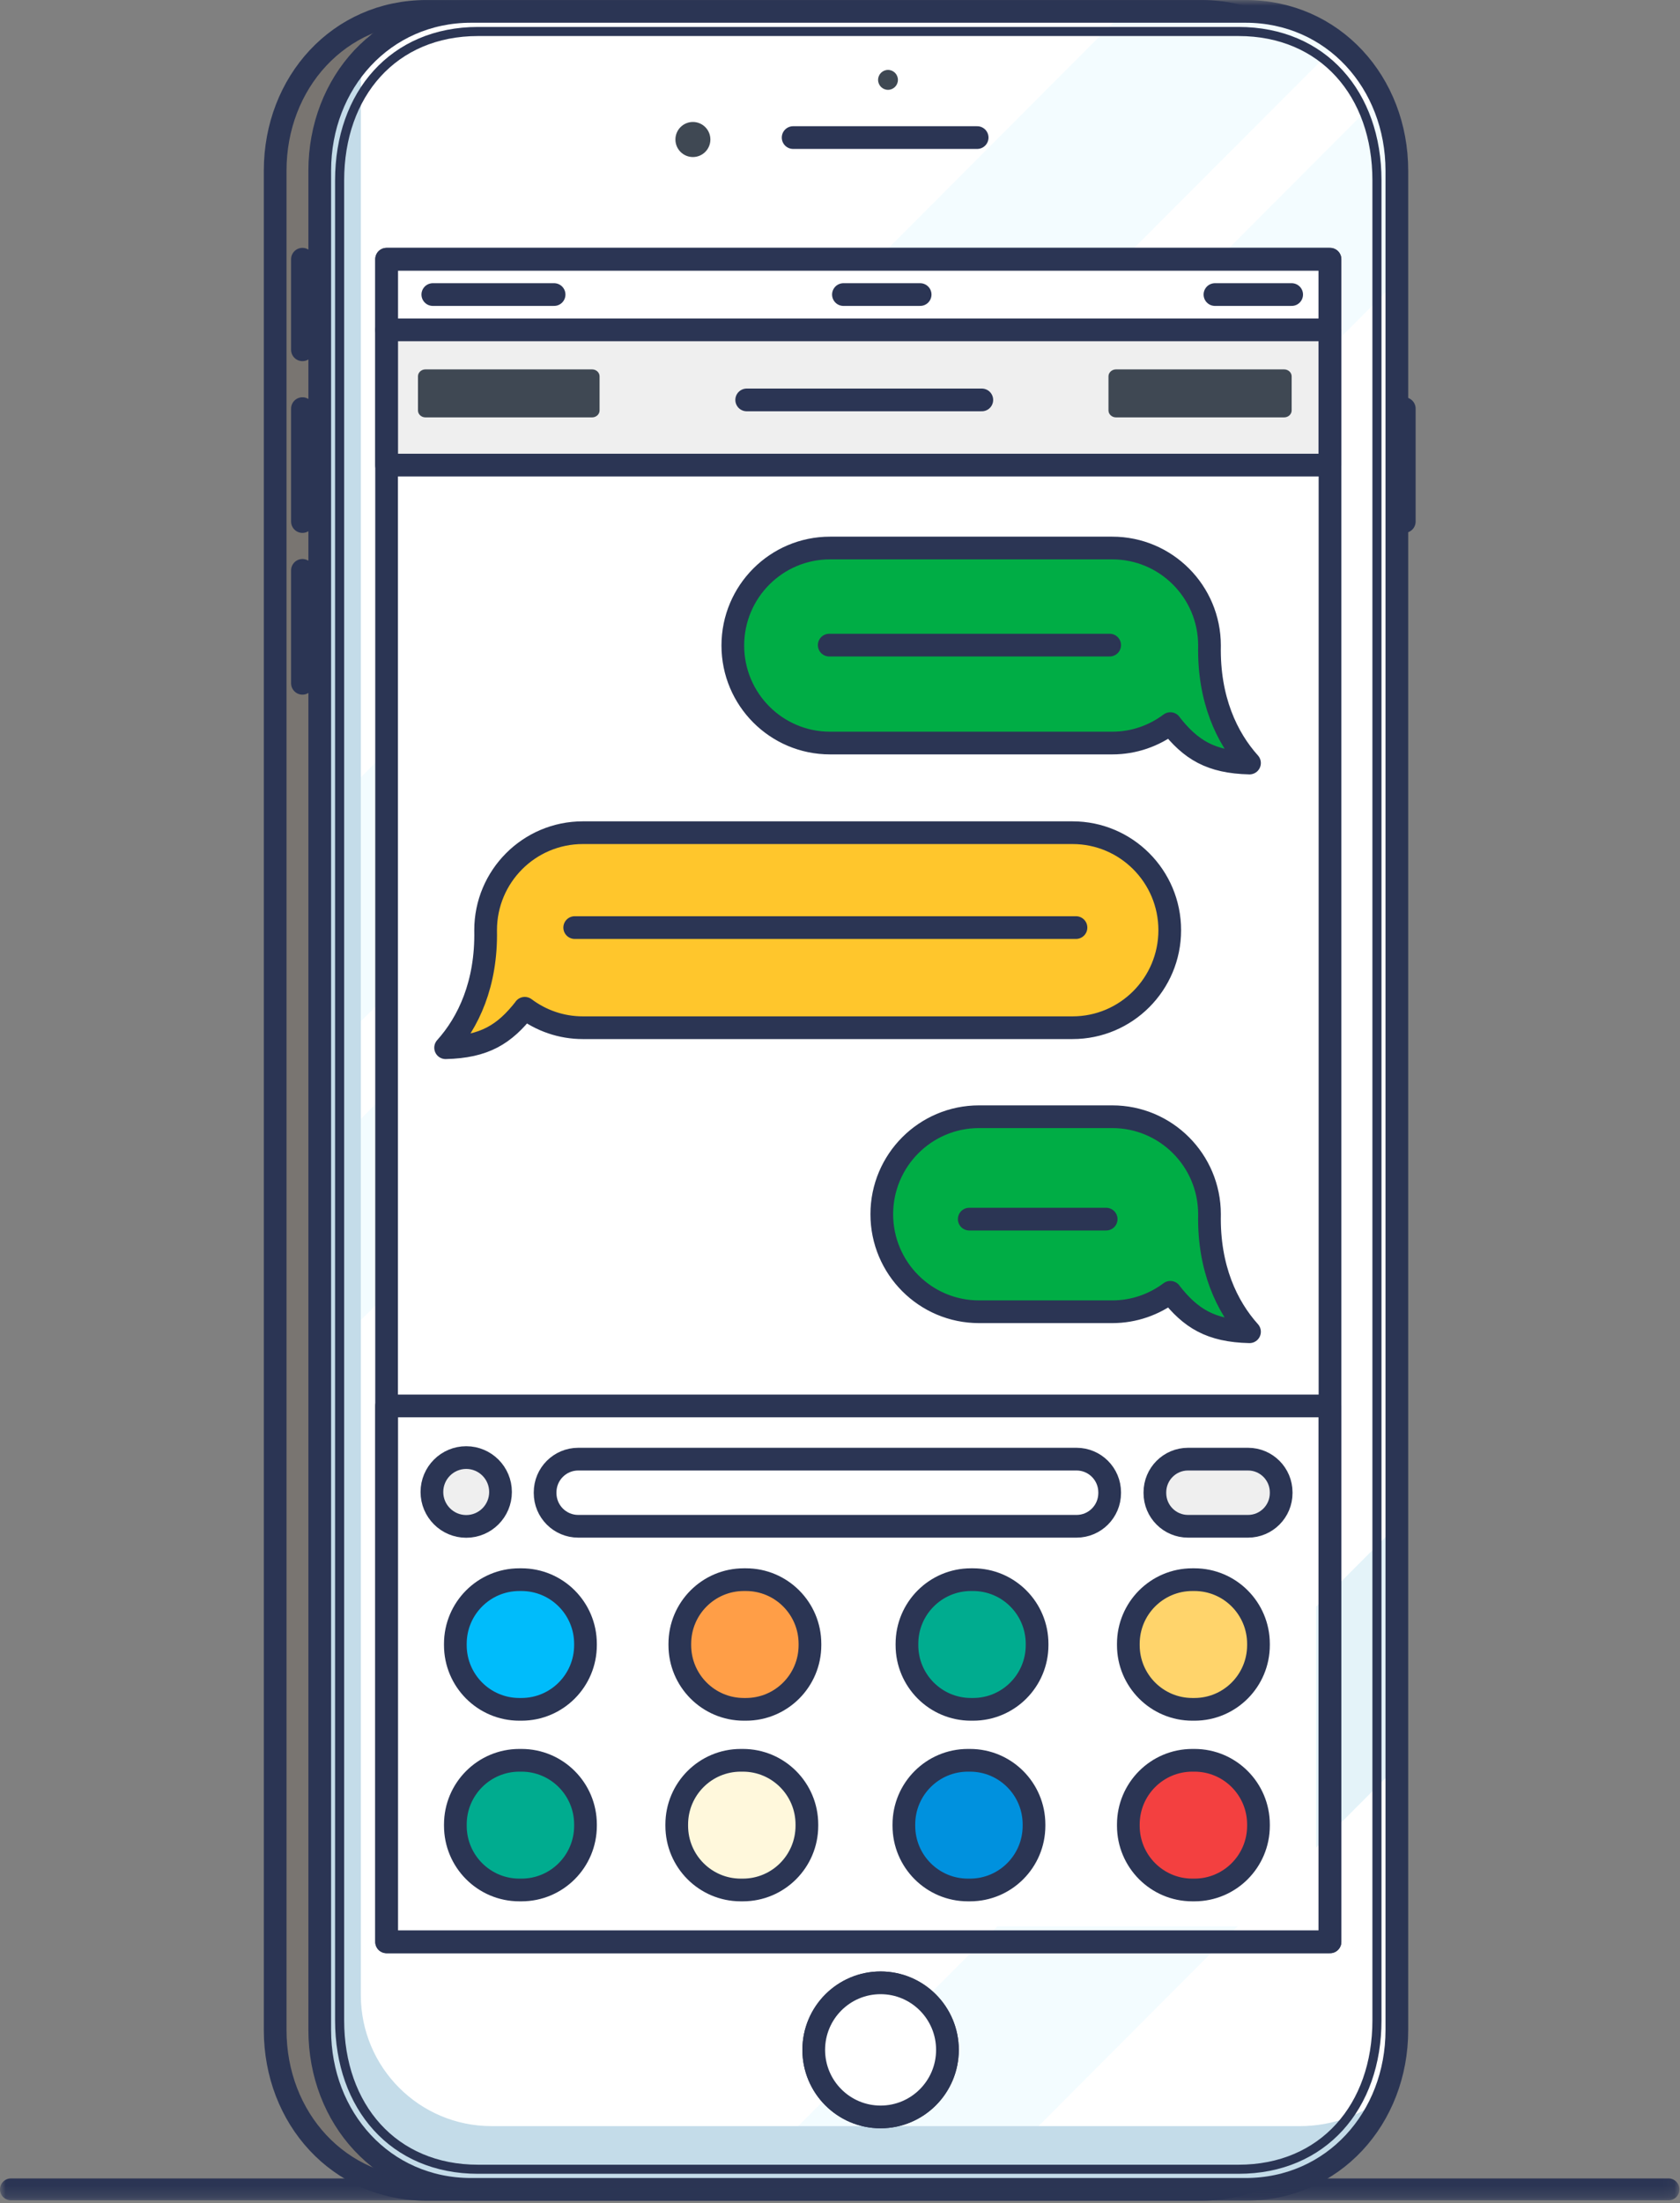 <svg height="194" viewBox="0 0 148 194" width="148" xmlns="http://www.w3.org/2000/svg" xmlns:xlink="http://www.w3.org/1999/xlink"><rect x="0" y="0" width="148" height="194" fill="#808080" stroke="none"/><mask id="a" fill="#fff"><path d="m0 193.801h147.951v-193.801h-147.951z" fill="#fff" fill-rule="evenodd"/></mask><g fill="none" fill-rule="evenodd"><path d="m106.96 192.798h-71.204c-6.359 0-11.515-5.169-11.515-11.545v-168.049c0-6.738 5.449-12.201 12.17-12.201h71.204c6.36 0 11.515 5.169 11.515 11.546v168.049c0 6.739-5.449 12.201-12.17 12.201z" fill="#fff"/><path d="m105.793 192.798h-68.216c-7.727 0-13.336-6.28-13.336-14.027v-163.742c0-7.747 5.609-14.027 13.336-14.027h68.216c7.727 0 13.336 6.28 13.336 14.027v163.742c0 7.747-5.609 14.027-13.336 14.027" fill="#797571"/><path d="m105.793 192.798h-68.216c-7.727 0-13.336-6.28-13.336-14.027v-163.742c0-7.747 5.609-14.027 13.336-14.027h68.216c7.727 0 13.336 6.28 13.336 14.027v163.742c0 7.747-5.609 14.027-13.336 14.027z" stroke="#2b3554" stroke-linecap="round" stroke-linejoin="round" stroke-width="2"/><path d="m110.886 192.798h-71.204c-6.36 0-11.515-5.169-11.515-11.545v-168.049c0-6.738 5.449-12.201 12.17-12.201h71.204c6.359 0 11.515 5.169 11.515 11.546v168.049c0 6.739-5.449 12.201-12.17 12.201" fill="#fff"/><path d="m51.481 70.266c22.33-22.309 44.649-44.631 66.95-66.969-1.921-1.441-4.306-2.294-6.891-2.294h-12.476l-28.919 28.993c-13.993 14.029-27.986 28.058-41.978 42.087v21.472c7.771-7.763 15.543-15.526 23.314-23.29" fill="#f3fcff"/><path d="m49.262 98.729c24.598-24.662 49.197-49.324 73.794-73.985v-12.196c0-1.626-.344-3.167-.95-4.57-10.018 10.044-20.035 20.088-30.053 30.132-21.296 21.351-42.591 42.701-63.886 64.051v17.717z" fill="#f3fcff"/><path d="m115.953 141.476v21.226l7.103-7.121v-21.226z" fill="#e4f3f9"/><path d="m87.867 169.635-23.104 23.164h21.172l23.104-23.164z" fill="#f3fcff"/><path d="m43.302 187.229c-6.36 0-11.515-5.169-11.515-11.545v-168.049c0-1.614.32-3.151.887-4.56-2.748 2.237-4.508 5.648-4.508 9.474v168.049c0 6.376 5.156 11.545 11.515 11.545h71.204c5.112 0 9.48-3.164 11.283-7.641-2.092 1.703-4.757 2.728-7.662 2.728z" fill="#c4dce9"/><path d="m34.057 124.723h83.109v-83.767h-83.109z" fill="#fff" mask="url(#a)"/><path d="m109.72 192.798h-68.216c-7.727 0-13.336-6.28-13.336-14.027v-163.742c0-7.747 5.609-14.027 13.336-14.027h68.216c7.727 0 13.336 6.28 13.336 14.027v163.742c0 7.747-5.609 14.027-13.336 14.027z" mask="url(#a)" stroke="#2b3554" stroke-linecap="round" stroke-linejoin="round" stroke-width="2"/><path d="m109.114 191.027h-67.005c-7.441 0-12.19-5.508-12.19-13.111v-162.03c0-7.604 4.748-13.112 12.19-13.112h67.005c7.441 0 12.189 5.508 12.189 13.112v162.03c0 7.604-4.748 13.111-12.189 13.111z" mask="url(#a)" stroke="#2b3554" stroke-linecap="round" stroke-linejoin="round" stroke-width=".8"/><path d="m34.057 171.003h83.109v-47.193h-83.109z" mask="url(#a)" stroke="#2b3554" stroke-linecap="round" stroke-linejoin="round" stroke-width="2"/><path d="m62.581 12.285c0 .853-.69 1.544-1.54 1.544s-1.54-.691-1.54-1.544.69-1.544 1.54-1.544 1.54.691 1.54 1.544" fill="#3f4853" mask="url(#a)"/><path d="m79.103 7.034c0 .484-.391.876-.874.876s-.874-.392-.874-.876.391-.876.874-.876.874.392.874.876" fill="#3f4853" mask="url(#a)"/><path d="m69.871 12.115h16.211" mask="url(#a)" stroke="#2b3554" stroke-linecap="round" stroke-linejoin="round" stroke-width="2"/><path d="m83.465 180.514c0 3.261-2.637 5.905-5.889 5.905-3.253 0-5.89-2.643-5.89-5.905 0-3.261 2.637-5.905 5.89-5.905 3.252 0 5.889 2.644 5.889 5.905" fill="#efefef" mask="url(#a)"/><path d="m83.465 180.514c0 3.261-2.637 5.905-5.889 5.905-3.253 0-5.89-2.643-5.89-5.905 0-3.261 2.637-5.905 5.89-5.905 3.252 0 5.889 2.644 5.889 5.905z" mask="url(#a)" stroke="#2b3554" stroke-linecap="round" stroke-linejoin="round" stroke-width="2"/><path d="m83.465 180.514c0 3.261-2.637 5.905-5.889 5.905-3.253 0-5.89-2.643-5.89-5.905 0-3.261 2.637-5.905 5.89-5.905 3.252 0 5.889 2.644 5.889 5.905" fill="#fff" mask="url(#a)"/><path d="m83.465 180.514c0 3.261-2.637 5.905-5.889 5.905-3.253 0-5.89-2.643-5.89-5.905 0-3.261 2.637-5.905 5.89-5.905 3.252 0 5.889 2.644 5.889 5.905z" mask="url(#a)" stroke="#2b3554" stroke-linecap="round" stroke-linejoin="round" stroke-width="2"/><path d="m34.057 29.052h83.109v-6.226h-83.109z" fill="#fff" mask="url(#a)"/><path d="m34.057 29.052h83.109v-6.226h-83.109z" mask="url(#a)" stroke="#2b3554" stroke-linecap="round" stroke-linejoin="round" stroke-width="2"/><path d="m34.057 40.956h83.109v-11.904h-83.109z" fill="#efefef" mask="url(#a)"/><path d="m34.057 40.956h83.109v-11.904h-83.109z" mask="url(#a)" stroke="#2b3554" stroke-linecap="round" stroke-linejoin="round" stroke-width="2"/><path d="m52.161 36.755h-14.681c-.364 0-.659-.274-.659-.613v-3c0-.338.295-.613.659-.613h14.681c.364 0 .659.275.659.613v3c0 .339-.295.613-.659.613" fill="#3f4853" mask="url(#a)"/><path d="m113.124 36.755h-14.807c-.367 0-.665-.274-.665-.613v-3c0-.338.298-.613.665-.613h14.807c.367 0 .665.275.665.613v3c0 .339-.298.613-.665.613" fill="#3f4853" mask="url(#a)"/><g stroke="#2b3554" stroke-linecap="round" stroke-linejoin="round" stroke-width="2"><path d="m65.78 35.218h20.713" mask="url(#a)"/><path d="m26.644 22.827v7.976" mask="url(#a)"/><path d="m26.644 35.984v9.944" mask="url(#a)"/><path d="m123.71 35.984v9.944" mask="url(#a)"/><path d="m26.644 50.227v9.944" mask="url(#a)"/><path d="m113.789 25.939h-6.758" mask="url(#a)"/><path d="m81.06 25.939h-6.758" mask="url(#a)"/><path d="m48.813 25.939h-10.684" mask="url(#a)"/></g><path d="m106.551 56.846c0-4.742-3.834-8.587-8.565-8.587h-24.863c-4.731 0-8.565 3.844-8.565 8.587 0 4.743 3.834 8.587 8.565 8.587h24.863c1.921 0 3.688-.642 5.116-1.712v.012c1.792 2.29 3.551 3.381 6.973 3.461-1.985-2.206-3.619-5.608-3.524-10.349" fill="#00ad45" mask="url(#a)"/><path d="m106.551 56.846c0-4.742-3.834-8.587-8.565-8.587h-24.863c-4.731 0-8.565 3.844-8.565 8.587 0 4.743 3.834 8.587 8.565 8.587h24.863c1.921 0 3.688-.642 5.116-1.712v.012c1.792 2.29 3.551 3.381 6.973 3.461-1.985-2.206-3.619-5.608-3.524-10.349z" mask="url(#a)" stroke="#2b3554" stroke-linecap="round" stroke-linejoin="round" stroke-width="2"/><path d="m106.551 106.927c0-4.742-3.834-8.587-8.565-8.587h-11.739c-4.731 0-8.565 3.845-8.565 8.587 0 4.742 3.834 8.587 8.565 8.587h11.739c1.921 0 3.688-.642 5.116-1.712v.012c1.792 2.29 3.551 3.381 6.973 3.461-1.985-2.206-3.619-5.607-3.524-10.348" fill="#00ad45" mask="url(#a)"/><path d="m106.551 106.927c0-4.742-3.834-8.587-8.565-8.587h-11.739c-4.731 0-8.565 3.845-8.565 8.587 0 4.742 3.834 8.587 8.565 8.587h11.739c1.921 0 3.688-.642 5.116-1.712v.012c1.792 2.29 3.551 3.381 6.973 3.461-1.985-2.206-3.619-5.607-3.524-10.348z" mask="url(#a)" stroke="#2b3554" stroke-linecap="round" stroke-linejoin="round" stroke-width="2"/><path d="m42.78 81.915c0-4.742 3.834-8.587 8.565-8.587h43.139c4.731 0 8.565 3.845 8.565 8.587s-3.834 8.587-8.565 8.587h-43.139c-1.921 0-3.688-.642-5.116-1.712v.012c-1.792 2.29-3.551 3.381-6.973 3.461 1.985-2.206 3.619-5.607 3.524-10.348" fill="#ffc62c" mask="url(#a)"/><path d="m42.78 81.915c0-4.742 3.834-8.587 8.565-8.587h43.139c4.731 0 8.565 3.845 8.565 8.587s-3.834 8.587-8.565 8.587c-13.75 0-24.063 0-30.939 0-2.711 0-6.778 0-12.2 0-1.921 0-3.688-.642-5.116-1.712v.012c-1.792 2.29-3.551 3.381-6.973 3.461 1.985-2.206 3.619-5.607 3.524-10.348z" mask="url(#a)" stroke="#2b3554" stroke-linecap="round" stroke-linejoin="round" stroke-width="2"/><path d="m51.578 144.873c0 3.122-2.524 5.653-5.638 5.653h-.188c-3.114 0-5.638-2.531-5.638-5.653v-.114c0-3.122 2.525-5.652 5.638-5.652h.188c3.114 0 5.638 2.531 5.638 5.652z" fill="#00bcfb" mask="url(#a)"/><path d="m51.578 144.873c0 3.122-2.524 5.653-5.638 5.653h-.188c-3.114 0-5.638-2.531-5.638-5.653v-.114c0-3.122 2.525-5.652 5.638-5.652h.188c3.114 0 5.638 2.531 5.638 5.652z" mask="url(#a)" stroke="#2b3554" stroke-width="2"/><path d="m110.865 144.873c0 3.122-2.524 5.653-5.638 5.653h-.188c-3.114 0-5.638-2.531-5.638-5.653v-.114c0-3.122 2.525-5.652 5.638-5.652h.188c3.114 0 5.638 2.531 5.638 5.652z" fill="#ffd46b" mask="url(#a)"/><path d="m110.865 144.873c0 3.122-2.524 5.653-5.638 5.653h-.188c-3.114 0-5.638-2.531-5.638-5.653v-.114c0-3.122 2.525-5.652 5.638-5.652h.188c3.114 0 5.638 2.531 5.638 5.652z" mask="url(#a)" stroke="#2b3554" stroke-linecap="round" stroke-linejoin="round" stroke-width="2"/><path d="m71.353 144.873c0 3.122-2.524 5.653-5.638 5.653h-.188c-3.114 0-5.638-2.531-5.638-5.653v-.114c0-3.122 2.525-5.652 5.638-5.652h.188c3.114 0 5.638 2.531 5.638 5.652z" fill="#ff9e47" mask="url(#a)"/><path d="m71.353 144.873c0 3.122-2.524 5.653-5.638 5.653h-.188c-3.114 0-5.638-2.531-5.638-5.653v-.114c0-3.122 2.525-5.652 5.638-5.652h.188c3.114 0 5.638 2.531 5.638 5.652z" mask="url(#a)" stroke="#2b3554" stroke-width="2"/><path d="m91.362 144.873c0 3.122-2.524 5.653-5.638 5.653h-.188c-3.114 0-5.638-2.531-5.638-5.653v-.114c0-3.122 2.524-5.652 5.638-5.652h.188c3.114 0 5.638 2.531 5.638 5.652z" fill="#00ac8f" mask="url(#a)"/><path d="m91.362 144.873c0 3.122-2.524 5.653-5.638 5.653h-.188c-3.114 0-5.638-2.531-5.638-5.653v-.114c0-3.122 2.524-5.652 5.638-5.652h.188c3.114 0 5.638 2.531 5.638 5.652z" mask="url(#a)" stroke="#2b3554" stroke-linecap="round" stroke-linejoin="round" stroke-width="2"/><path d="m99.401 160.78c0 3.122 2.524 5.653 5.638 5.653h.188c3.114 0 5.638-2.531 5.638-5.653v-.114c0-3.122-2.525-5.652-5.638-5.652h-.188c-3.114 0-5.638 2.531-5.638 5.652z" fill="#f34040" mask="url(#a)"/><path d="m99.401 160.78c0 3.122 2.524 5.653 5.638 5.653h.188c3.114 0 5.638-2.531 5.638-5.653v-.114c0-3.122-2.525-5.652-5.638-5.652h-.188c-3.114 0-5.638 2.531-5.638 5.652z" mask="url(#a)" stroke="#2b3554" stroke-linecap="round" stroke-linejoin="round" stroke-width="2"/><path d="m40.115 160.78c0 3.122 2.524 5.653 5.638 5.653h.188c3.114 0 5.638-2.531 5.638-5.653v-.114c0-3.122-2.524-5.652-5.638-5.652h-.188c-3.114 0-5.638 2.531-5.638 5.652z" fill="#00ac8f" mask="url(#a)"/><path d="m40.115 160.78c0 3.122 2.524 5.653 5.638 5.653h.188c3.114 0 5.638-2.531 5.638-5.653v-.114c0-3.122-2.524-5.652-5.638-5.652h-.188c-3.114 0-5.638 2.531-5.638 5.652z" mask="url(#a)" stroke="#2b3554" stroke-linecap="round" stroke-linejoin="round" stroke-width="2"/><path d="m79.627 160.78c0 3.122 2.524 5.653 5.638 5.653h.188c3.114 0 5.638-2.531 5.638-5.653v-.114c0-3.122-2.524-5.652-5.638-5.652h-.188c-3.114 0-5.638 2.531-5.638 5.652z" fill="#0091de" mask="url(#a)"/><path d="m79.627 160.78c0 3.122 2.524 5.653 5.638 5.653h.188c3.114 0 5.638-2.531 5.638-5.653v-.114c0-3.122-2.524-5.652-5.638-5.652h-.188c-3.114 0-5.638 2.531-5.638 5.652z" mask="url(#a)" stroke="#2b3554" stroke-linecap="round" stroke-linejoin="round" stroke-width="2"/><path d="m59.618 160.78c0 3.122 2.524 5.653 5.638 5.653h.188c3.114 0 5.638-2.531 5.638-5.653v-.114c0-3.122-2.525-5.652-5.638-5.652h-.188c-3.114 0-5.638 2.531-5.638 5.652z" fill="#fff8dc" mask="url(#a)"/><path d="m59.618 160.78c0 3.122 2.524 5.653 5.638 5.653h.188c3.114 0 5.638-2.531 5.638-5.653v-.114c0-3.122-2.525-5.652-5.638-5.652h-.188c-3.114 0-5.638 2.531-5.638 5.652z" mask="url(#a)" stroke="#2b3554" stroke-linecap="round" stroke-linejoin="round" stroke-width="2"/><path d="m97.756 131.479c0 1.616-1.307 2.927-2.919 2.927h-43.897c-1.612 0-2.919-1.31-2.919-2.927v-.059c0-1.616 1.307-2.927 2.919-2.927h43.897c1.612 0 2.919 1.311 2.919 2.927z" mask="url(#a)" stroke="#2b3554" stroke-linecap="round" stroke-linejoin="round" stroke-width="2"/><path d="m112.865 131.479c0 1.616-1.307 2.927-2.919 2.927h-5.287c-1.612 0-2.919-1.31-2.919-2.927v-.059c0-1.616 1.307-2.927 2.919-2.927h5.287c1.612 0 2.919 1.311 2.919 2.927z" fill="#efefef" mask="url(#a)"/><path d="m112.865 131.479c0 1.616-1.307 2.927-2.919 2.927h-5.287c-1.612 0-2.919-1.31-2.919-2.927v-.059c0-1.616 1.307-2.927 2.919-2.927h5.287c1.612 0 2.919 1.311 2.919 2.927z" mask="url(#a)" stroke="#2b3554" stroke-linecap="round" stroke-linejoin="round" stroke-width="2"/><path d="m44.094 131.386c0 1.674-1.353 3.03-3.022 3.03-1.669 0-3.023-1.356-3.023-3.03 0-1.674 1.353-3.03 3.023-3.03 1.669 0 3.022 1.356 3.022 3.03" fill="#efefef" mask="url(#a)"/><g stroke="#2b3554" stroke-linecap="round" stroke-linejoin="round"><path d="m44.094 131.386c0 1.674-1.353 3.03-3.022 3.03-1.669 0-3.023-1.356-3.023-3.03 0-1.674 1.353-3.03 3.023-3.03 1.669 0 3.022 1.356 3.022 3.03z" mask="url(#a)" stroke-width="2"/><path d="m50.629 81.684h44.16" mask="url(#a)" stroke-width="2"/><path d="m73.051 56.81h24.706" mask="url(#a)" stroke-width="2"/><path d="m85.386 107.358h12.062" mask="url(#a)" stroke-width="2"/><path d="m34.057 171.003h83.109v-148.176h-83.109z" mask="url(#a)" stroke-width="2"/><path d="m.963 192.798h146.024" mask="url(#a)" stroke-width="1.927"/></g></g></svg>